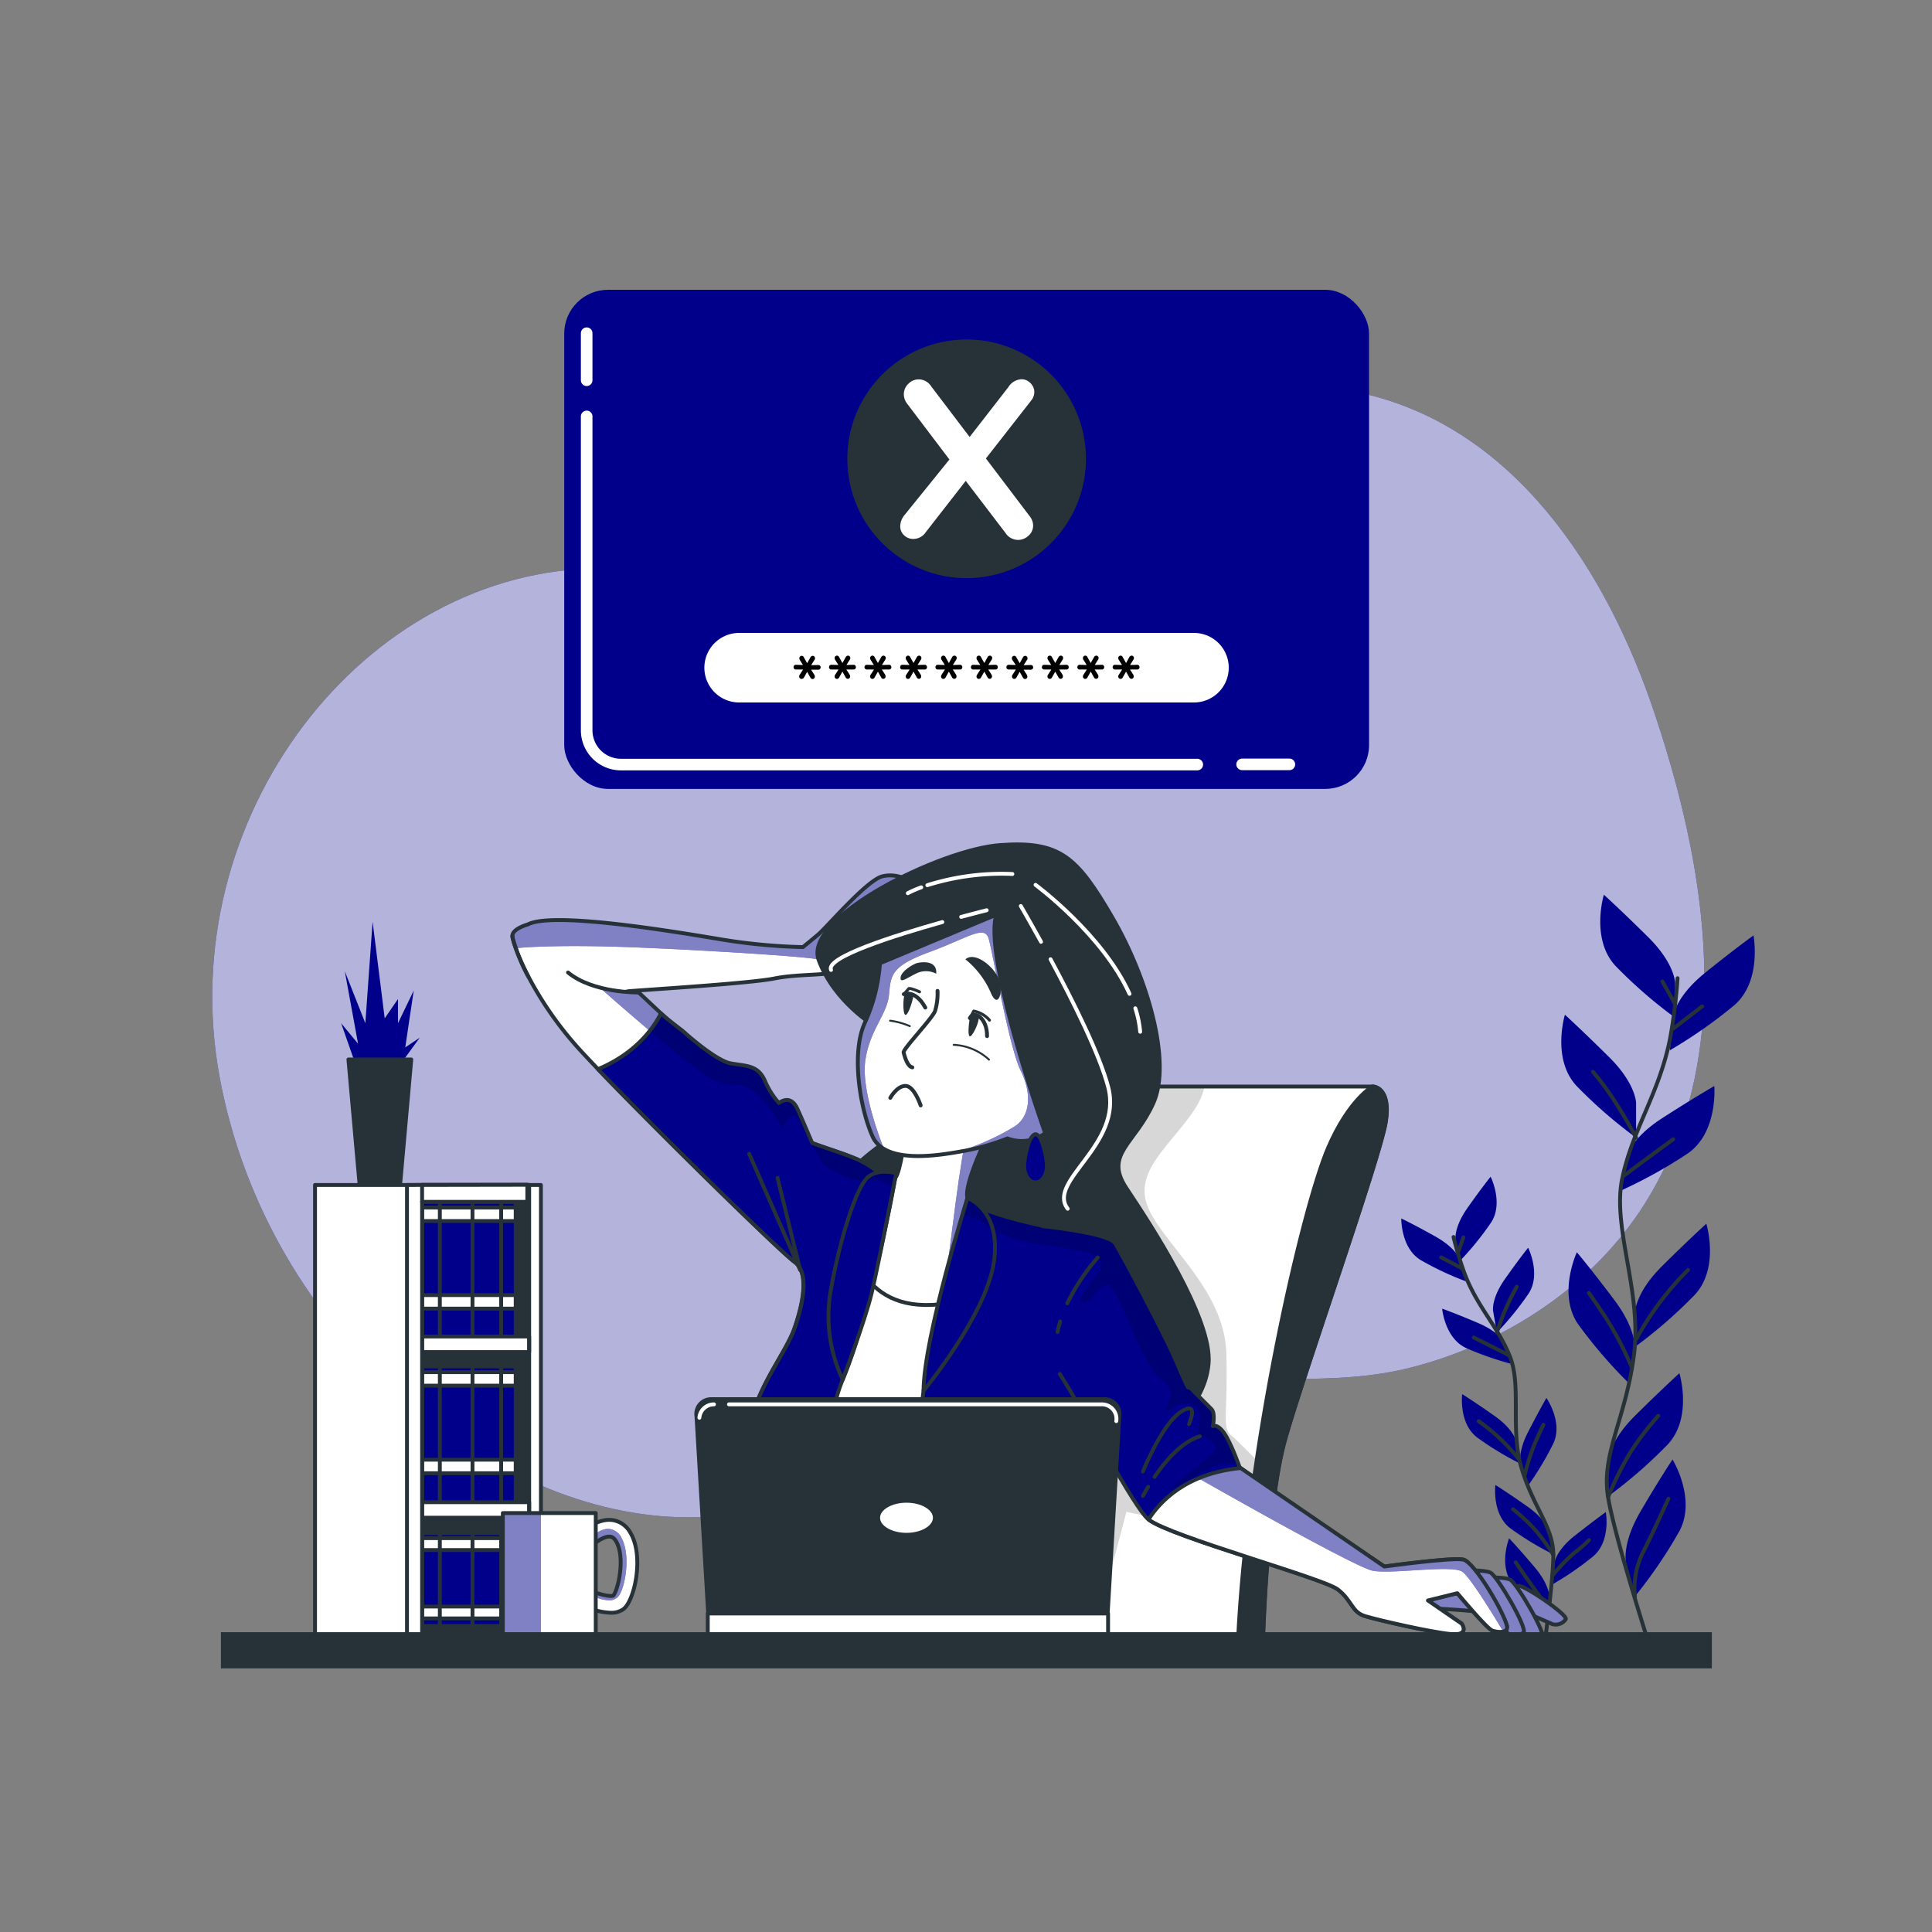 <svg xmlns="http://www.w3.org/2000/svg" xmlns:xlink="http://www.w3.org/1999/xlink" viewBox="0 0 500 500"><rect x="0" y="0" width="500" height="500" fill="#808080" stroke="none"/><defs><clipPath id="freepik--clip-path--inject-2"><path d="M136.74,252.74c-2.91-5.61-4.13-9.63-4.13-10.56,0-1.84,4-2.94,4-2.94,6.24-3.3,35.59,1.47,48.8,3.67a150.84,150.84,0,0,0,22.38,2.2s1.83-1.46,4-3.3,12.47-13.94,16.51-15,7.7,1.47,7.7,1.47,6.61,4,5.5,4.77-17.24,14.67-21.28,17.24-12.47,1.47-19.81,2.94c-6.32,1.26-31.92,2.82-37.79,3.3a21.33,21.33,0,0,1-13.21-1.1" style="fill:#fff;stroke:#263238;stroke-linecap:round;stroke-linejoin:round"></path></clipPath><clipPath id="freepik--clip-path-2--inject-2"><path d="M281.65,285.36a7.81,7.81,0,0,1,6.92-4.17h66.7s4.82,0,3.38,9.16-21.22,65.09-26,82-5.79,52.55-5.79,52.55h-80S253.2,339.67,281.65,285.36Z" style="fill:#fff;stroke:#263238;stroke-linecap:round;stroke-linejoin:round"></path></clipPath><clipPath id="freepik--clip-path-3--inject-2"><path d="M132.61,242.18a1.62,1.62,0,0,0,0,.21A1.62,1.62,0,0,1,132.61,242.18Zm4.13,10.56a48.12,48.12,0,0,1-4-9.72A47.51,47.51,0,0,0,136.74,252.74Zm-4.11-10.29c0,.06,0,.13,0,.22C132.65,242.58,132.64,242.51,132.63,242.45Zm.05.28a1.88,1.88,0,0,0,.06.29A1.88,1.88,0,0,1,132.68,242.73Zm4.06,10a91.6,91.6,0,0,0,13.84,19.52c13.21,14.31,51.37,51.74,55,54.31s2.57,9.9,0,17.24-12.11,18-11.74,29.72,4,29.72,3.67,33.39S188,423.06,188,423.06h94.66s-11.8-15-11.8-20.13,16.2-70.86,16.93-75.63-2.2-8.07-8.07-8.44-28.25-5.14-29.35-8.81,5.87-17.61,5.87-17.61l-22,1.1s-1.1,9.54-2.57,11.38-3.67-1.84-8.81-4.4-15-4.77-18.71-7.71-38.89-36-38.89-36" style="fill:#fff;stroke:#263238;stroke-linecap:round;stroke-linejoin:round"></path></clipPath><clipPath id="freepik--clip-path-4--inject-2"><path d="M250.38,310.05c-1.1-3.66,5.87-17.61,5.87-17.61l-22,1.1s-1.1,9.54-2.57,11.38-3.67-1.84-8.81-4.4c-.39-.2-.82-.39-1.26-.58l-1.33,20.91s1.93,20.25,25.07,16.4c9.37-1.56,19.37-9.92,28-19.32C264.47,316.3,251.22,312.86,250.38,310.05Z" style="fill:#fff;stroke:#263238;stroke-linecap:round;stroke-linejoin:round"></path></clipPath><clipPath id="freepik--clip-path-5--inject-2"><path d="M231.67,304.92c-1.47,1.83-3.67-1.84-8.81-4.4-3.24-1.63-8.4-3.11-12.67-4.71-1.21-2.87-2.81-6.61-3.84-8.87-1.83-4-4.77-1.47-4.77-1.47a21.4,21.4,0,0,1-3.67-5.87c-1.83-4-4.77-3.67-8.8-4.4s-12.48-8.44-12.48-8.44-3.95-3-5.58-4.49c-1.9,3.74-6.45,10.32-16.29,14.43,15.69,16.39,47.52,47.53,50.86,49.87,3.67,2.56,2.57,9.9,0,17.24s-12.11,18-11.74,29.72,4,29.72,3.67,33.39c-.33,3.27-7.65,13.52-9.24,15.72l3.73.42h19.42c-.11-9.84-.1-50,6.63-66C225.8,338.67,231.67,304.92,231.67,304.92Z" style="fill:#00008B;stroke:#263238;stroke-linecap:round;stroke-linejoin:round"></path></clipPath><clipPath id="freepik--clip-path-6--inject-2"><path d="M231.93,303.64s-4.56-1.4-7.37,1.06-7,15.08-9.47,28.77a38.26,38.26,0,0,0,3,23.55s5.77-15.13,7.52-22.5S231.93,303.64,231.93,303.64Z" style="fill:#00008B;stroke:#263238;stroke-linecap:round;stroke-linejoin:round"></path></clipPath><clipPath id="freepik--clip-path-7--inject-2"><path d="M239.89,423.06h42.78s-11.8-15-11.8-20.13,16.2-70.86,16.93-75.63-2.2-8.07-8.07-8.44-28.25-5.14-29.35-8.81c0,0-8.44,29.72-11.37,49.9C236.49,377.26,239.1,413.18,239.89,423.06Z" style="fill:#00008B;stroke:#263238;stroke-linecap:round;stroke-linejoin:round"></path></clipPath><clipPath id="freepik--clip-path-8--inject-2"><path d="M250.38,310.05s-11.32,36-11.37,49.9c0,0,16.08-19.47,18.18-33.15S250.38,310.05,250.38,310.05Z" style="fill:#00008B;stroke:#263238;stroke-linecap:round;stroke-linejoin:round"></path></clipPath><clipPath id="freepik--clip-path-9--inject-2"><path d="M371.23,416.29s8.29.34,13.72,1.12a99.2,99.2,0,0,0,10.92.87s-3-6.06-6.2-7.77-9-4.77-13.86-4.09S364,412,364.58,413.56,367.75,415.82,371.23,416.29Z" style="fill:#fff;stroke:#263238;stroke-linecap:round;stroke-linejoin:round"></path></clipPath><clipPath id="freepik--clip-path-10--inject-2"><path d="M385,413.81s6.57-3.41,8.21-3.36,12.54,7.42,12,8.6a3.14,3.14,0,0,1-3.44,1.28c-1.21-.57-8.55-3.69-8.55-3.69l-4.8,1.13Z" style="fill:#fff;stroke:#263238;stroke-linecap:round;stroke-linejoin:round"></path></clipPath><clipPath id="freepik--clip-path-11--inject-2"><path d="M380.31,408.2s8.76-.28,10.5.6,9.6,14.36,8.42,15.34-4.44.69-4.34-.4-7.24-8.31-7.24-8.31l-5.71-1.25Z" style="fill:#fff;stroke:#263238;stroke-linecap:round;stroke-linejoin:round"></path></clipPath><clipPath id="freepik--clip-path-12--inject-2"><path d="M375.12,406.39s8.87-.29,10.63.61,9.72,14.53,8.52,15.53-4.48.69-4.38-.41-7.33-8.41-7.33-8.41l-5.78-1.27Z" style="fill:#fff;stroke:#263238;stroke-linecap:round;stroke-linejoin:round"></path></clipPath><clipPath id="freepik--clip-path-13--inject-2"><path d="M274.27,355.57c6.42,9.89,19.31,34.95,23.07,37.77,5.87,4.4,45.11,15.08,48.89,18s3.52,5.85,7.1,6.92,17,4.14,22.12,4.62,2.83-2.69,2.83-2.69l-8.73-6,7.61-1.88s7.63,9.18,9.06,9.68,3.95,0,3.79-1.13c-.28-1.81-8.42-16.62-11.31-17.25s-20.43,1.8-20.43,1.8-36.79-24.81-37.45-25.69c0,0-2.2-6.24-4-8.81s-2.94-1.83-2.94-1.83.74-3.31-.36-4.41l-5.87-5.87-.21.28c-1-2-2-4.28-3.1-6.88-3.07-7.23-13.94-27.52-15.77-30.45-1.37-2.19-12.85-3.76-18.67-4.42" style="fill:#00008B;stroke:#263238;stroke-linecap:round;stroke-linejoin:round"></path></clipPath><clipPath id="freepik--clip-path-14--inject-2"><path d="M346.23,411.35c3.79,2.93,3.52,5.85,7.1,6.92s17,4.14,22.12,4.62,2.83-2.69,2.83-2.69l-8.73-6,7.61-1.88s7.63,9.18,9.06,9.68,4.15.68,3.79-1.13c-.7-3.5-8.42-16.62-11.31-17.25s-20.43,1.8-20.43,1.8-33.51-23-37.18-25.49c-14.23,1.37-21,8.82-23.85,13.29l.1.08C303.21,397.74,342.45,408.42,346.23,411.35Z" style="fill:#fff;stroke:#263238;stroke-linecap:round;stroke-linejoin:round"></path></clipPath><clipPath id="freepik--clip-path-15--inject-2"><path d="M257.85,236.73,227.73,249.3a44.41,44.41,0,0,1-3.87,15.31c-3.56,7.53-1.48,21.78,1.94,29.47s18.49,4.68,24,3.72a59.4,59.4,0,0,0,10.93-3.19,10.16,10.16,0,0,0,9.76-1.36S254.37,248,257.85,236.73Z" style="fill:#fff;stroke:#263238;stroke-linecap:round;stroke-linejoin:round"></path></clipPath><clipPath id="freepik--clip-path-16--inject-2"><path d="M158,417.38a17.69,17.69,0,0,1-6.3-1.5,2.18,2.18,0,1,1,1.72-4c2,.85,4.59,1.38,5.28,1.08,1.27-1.42,3.22-10,.7-14.14-.57-.92-1.1-1.09-1.45-1.13-1.43-.2-3.55,1.27-4.3,2a2.18,2.18,0,1,1-3-3.18c.39-.38,4-3.63,7.85-3.11a6.28,6.28,0,0,1,4.58,3.16c3.71,6.05,1.17,17.56-1.68,19.84A5.38,5.38,0,0,1,158,417.38Z" style="fill:#fff;stroke:#263238;stroke-linecap:round;stroke-linejoin:round"></path></clipPath><clipPath id="freepik--clip-path-17--inject-2"><rect x="130.13" y="391.58" width="24.05" height="31.92" style="fill:#fff;stroke:#263238;stroke-linecap:round;stroke-linejoin:round"></rect></clipPath></defs><g id="freepik--background-simple--inject-2"><path d="M440.71,263.76c2-26.57-4.18-54.31-12.46-79C416,148,392.08,110.33,351.88,101.63c-23.18-5-46.77.36-66.65,12.92-19.11,12.08-34,27.69-57.51,30.71-23.77,3.06-48.16,1.83-72.05,1.83-61.43,0-111.28,64.53-98.82,131.75s71.22,113.83,121.07,113.83c44.8,0,81.66-26.87,124.21-34.09,21.1-3.58,42.29.66,63.17-4.7,24.27-6.24,47.09-21.11,60.54-42.64C435,296.56,439.46,280.39,440.71,263.76Z" style="fill:#00008B"></path><path d="M440.71,263.76c2-26.57-4.18-54.31-12.46-79C416,148,392.08,110.33,351.88,101.63c-23.18-5-46.77.36-66.65,12.92-19.11,12.08-34,27.69-57.51,30.71-23.77,3.06-48.16,1.83-72.05,1.83-61.43,0-111.28,64.53-98.82,131.75s71.22,113.83,121.07,113.83c44.8,0,81.66-26.87,124.21-34.09,21.1-3.58,42.29.66,63.17-4.7,24.27-6.24,47.09-21.11,60.54-42.64C435,296.56,439.46,280.39,440.71,263.76Z" style="fill:#fff;opacity:0.7"></path></g><g id="freepik--Plants--inject-2"><path d="M433.52,254.43s0-5-7-11.93-11.44-10.95-11.44-10.95-3.48,11.44,3,18.41a122.46,122.46,0,0,0,15.42,13.42Z" style="fill:#00008B"></path><path d="M423.42,285.49s0-5-7-11.93S405,262.61,405,262.61s-3.49,11.44,3,18.41a122.46,122.46,0,0,0,15.42,13.42Z" style="fill:#00008B"></path><path d="M433.08,262.9s.53-4.94,8.19-11.13,12.53-9.67,12.53-9.67,2.25,11.74-4.91,18a122.53,122.53,0,0,1-16.75,11.72Z" style="fill:#00008B"></path><path d="M420.88,299.58s1-4.86,9.31-10.21,13.47-8.3,13.47-8.3,1,11.92-6.77,17.37a122.67,122.67,0,0,1-17.89,9.9Z" style="fill:#00008B"></path><path d="M423.17,339.58s0-5,7-11.94,11.43-10.94,11.43-10.94,3.49,11.44-3,18.4a122,122,0,0,1-15.42,13.43Z" style="fill:#00008B"></path><path d="M423.06,349.34s.7-4.92-5.2-12.8-9.77-12.46-9.77-12.46-5.07,10.83.34,18.64a122.34,122.34,0,0,0,13.35,15.48Z" style="fill:#00008B"></path><path d="M416.19,378.27s0-5,7-11.93,11.44-10.95,11.44-10.95,3.48,11.44-3,18.41a123,123,0,0,1-15.42,13.43Z" style="fill:#00008B"></path><path d="M420.84,404.5s-1.26-4.81,3.71-13.31,8.3-13.48,8.3-13.48,6.26,10.18,1.77,18.56a122.38,122.38,0,0,1-11.51,16.89Z" style="fill:#00008B"></path><path d="M434.15,253.16a141.66,141.66,0,0,1-1.9,15.44c-2.76,14.22-9.64,23.4-12.39,36.24s5.15,29.39,3,45.89-8.53,25.67-6.7,36.68,11.47,40.83,11.47,40.83" style="fill:none;stroke:#263238;stroke-linecap:round;stroke-linejoin:round"></path><line x1="433.02" y1="266.21" x2="440.52" y2="260.45" style="fill:none;stroke:#263238;stroke-linecap:round;stroke-linejoin:round"></line><line x1="433.37" y1="259.58" x2="430.22" y2="253.99" style="fill:none;stroke:#263238;stroke-linecap:round;stroke-linejoin:round"></line><path d="M420.28,304.25s6.28-4.71,12.74-9.42" style="fill:none;stroke:#263238;stroke-linecap:round;stroke-linejoin:round"></path><path d="M423.42,294.44s-5.24-10.26-11.17-17.06" style="fill:none;stroke:#263238;stroke-linecap:round;stroke-linejoin:round"></path><path d="M423.42,346.66a77.53,77.53,0,0,1,13.44-18" style="fill:none;stroke:#263238;stroke-linecap:round;stroke-linejoin:round"></path><path d="M422.2,353.64a87.44,87.44,0,0,0-6.81-12.92c-3.66-5.41-4.19-6.11-4.19-6.11" style="fill:none;stroke:#263238;stroke-linecap:round;stroke-linejoin:round"></path><path d="M416.19,387.41A83.77,83.77,0,0,1,421.85,376a73.25,73.25,0,0,1,7.33-9.6" style="fill:none;stroke:#263238;stroke-linecap:round;stroke-linejoin:round"></path><path d="M423.11,413.16a21.25,21.25,0,0,1,1.88-11c2.62-5.06,5.58-11.69,6.8-14.31" style="fill:none;stroke:#263238;stroke-linecap:round;stroke-linejoin:round"></path><path d="M376.7,320.88s-.54-3.12,3.07-8.25,6-8.1,6-8.1,3.42,6.8.12,11.86a78.12,78.12,0,0,1-8.21,10.1Z" style="fill:#00008B"></path><path d="M386.41,339.26s-.54-3.12,3.07-8.25,6-8.1,6-8.1,3.42,6.8.12,11.87a78.46,78.46,0,0,1-8.21,10.09Z" style="fill:#00008B"></path><path d="M377.89,326.14s-.86-3-6.34-6.09-8.9-4.71-8.9-4.71-.14,7.61,5,10.75a78.33,78.33,0,0,0,11.77,5.53Z" style="fill:#00008B"></path><path d="M389.53,347.82s-1.18-2.94-6.94-5.4-9.36-3.74-9.36-3.74.66,7.58,6.14,10.16a78.08,78.08,0,0,0,12.29,4.26Z" style="fill:#00008B"></path><path d="M392.43,373.15s-.53-3.12-5.66-6.73-8.36-5.62-8.36-5.62-.94,7.55,3.87,11.21a77.35,77.35,0,0,0,11.13,6.75Z" style="fill:#00008B"></path><path d="M393.57,379.26s-1-3,1.87-8.6,4.77-8.87,4.77-8.87,4.35,6.24,1.81,11.73a77.48,77.48,0,0,1-6.69,11.15Z" style="fill:#00008B"></path><path d="M402.31,404.41s.36-3.14,5.27-7,8-6.09,8-6.09,1.37,7.49-3.22,11.42a78,78,0,0,1-10.72,7.37Z" style="fill:#00008B"></path><path d="M401,396.65s-.54-3.12-5.66-6.73S387,384.3,387,384.3s-.94,7.55,3.87,11.22A78.4,78.4,0,0,0,402,402.27Z" style="fill:#00008B"></path><path d="M401,413.61s.26-3.16-3.78-7.95-6.66-7.55-6.66-7.55-2.83,7.06.9,11.83a77.58,77.58,0,0,0,9,9.34Z" style="fill:#00008B"></path><path d="M376.17,320.14a90.29,90.29,0,0,0,2.87,9.48c3.27,8.62,8.58,13.63,11.7,21.38s0,19,3.08,29.11S402,395.28,402,402.38s-2.76,26.85-2.76,26.85" style="fill:none;stroke:#263238;stroke-linecap:round;stroke-linejoin:round"></path><line x1="378.3" y1="328.2" x2="372.97" y2="325.41" style="fill:none;stroke:#263238;stroke-linecap:round;stroke-linejoin:round"></line><line x1="377.36" y1="324.08" x2="378.72" y2="320.24" style="fill:none;stroke:#263238;stroke-linecap:round;stroke-linejoin:round"></line><path d="M390.41,350.68s-4.45-2.27-9-4.53" style="fill:none;stroke:#263238;stroke-linecap:round;stroke-linejoin:round"></path><path d="M387.38,344.87A64.08,64.08,0,0,1,392.53,333" style="fill:none;stroke:#263238;stroke-linecap:round;stroke-linejoin:round"></path><path d="M393.05,377.61a49.47,49.47,0,0,0-10.38-9.81" style="fill:none;stroke:#263238;stroke-linecap:round;stroke-linejoin:round"></path><path d="M394.57,381.85a56.26,56.26,0,0,1,2.87-8.83c1.71-3.79,2-4.29,2-4.29" style="fill:none;stroke:#263238;stroke-linecap:round;stroke-linejoin:round"></path><path d="M401.76,407.77a46.81,46.81,0,0,1,5.74-5.95,30.16,30.16,0,0,0,3.72-3.24" style="fill:none;stroke:#263238;stroke-linecap:round;stroke-linejoin:round"></path><path d="M402,402.38a53.67,53.67,0,0,0-4.79-6.56,46.69,46.69,0,0,0-5.64-5.22" style="fill:none;stroke:#263238;stroke-linecap:round;stroke-linejoin:round"></path><path d="M400.46,419.28a13.53,13.53,0,0,0-2.37-6.7c-2.19-2.89-4.77-6.73-5.82-8.24" style="fill:none;stroke:#263238;stroke-linecap:round;stroke-linejoin:round"></path></g><g id="freepik--Bookshelf--inject-2"><polygon points="92.67 277.32 88.29 264.81 92.67 270.12 89.23 251.35 94.55 264.81 96.43 238.52 99.56 263.55 103 258.55 103 264.81 107.07 256.36 104.88 271.06 108.63 268.56 102.69 276.69 92.67 277.32" style="fill:#00008B"></polygon><polygon points="106.44 274.19 90.17 274.19 93.1 307.04 103.51 307.04 106.44 274.19" style="fill:#263238;stroke:#263238;stroke-linecap:round;stroke-linejoin:round"></polygon><rect x="81.53" y="306.67" width="55.43" height="117.4" style="fill:#fff;stroke:#263238;stroke-linecap:round;stroke-linejoin:round"></rect><rect x="109.24" y="306.67" width="30.75" height="117.4" style="fill:#fff;stroke:#263238;stroke-linecap:round;stroke-linejoin:round"></rect><rect x="109.24" y="306.67" width="27.29" height="117.4" style="fill:#263238;stroke:#263238;stroke-linecap:round;stroke-linejoin:round"></rect><rect x="109.24" y="396.77" width="24.22" height="24.04" style="fill:#00008B;stroke:#263238;stroke-linecap:round;stroke-linejoin:round"></rect><rect x="109.24" y="398.07" width="24.22" height="3.08" style="fill:#fff;stroke:#263238;stroke-linecap:round;stroke-linejoin:round"></rect><rect x="109.24" y="415.77" width="24.22" height="3.08" style="fill:#fff;stroke:#263238;stroke-linecap:round;stroke-linejoin:round"></rect><line x1="113.83" y1="397.27" x2="113.83" y2="427.67" style="fill:none;stroke:#263238;stroke-linecap:round;stroke-linejoin:round"></line><line x1="122.28" y1="397.27" x2="122.28" y2="427.67" style="fill:none;stroke:#263238;stroke-linecap:round;stroke-linejoin:round"></line><line x1="129.7" y1="397.27" x2="129.7" y2="427.67" style="fill:none;stroke:#263238;stroke-linecap:round;stroke-linejoin:round"></line><rect x="109.24" y="311.03" width="24.22" height="35.35" style="fill:#00008B;stroke:#263238;stroke-linecap:round;stroke-linejoin:round"></rect><rect x="109.24" y="312.51" width="24.22" height="3.5" style="fill:#fff;stroke:#263238;stroke-linecap:round;stroke-linejoin:round"></rect><rect x="109.24" y="335.17" width="24.22" height="3.5" style="fill:#fff;stroke:#263238;stroke-linecap:round;stroke-linejoin:round"></rect><line x1="113.83" y1="311.59" x2="113.83" y2="346.14" style="fill:none;stroke:#263238;stroke-linecap:round;stroke-linejoin:round"></line><line x1="122.28" y1="311.59" x2="122.28" y2="346.14" style="fill:none;stroke:#263238;stroke-linecap:round;stroke-linejoin:round"></line><line x1="129.7" y1="311.59" x2="129.7" y2="346.14" style="fill:none;stroke:#263238;stroke-linecap:round;stroke-linejoin:round"></line><rect x="109.24" y="353.63" width="24.22" height="35.35" style="fill:#00008B;stroke:#263238;stroke-linecap:round;stroke-linejoin:round"></rect><rect x="109.24" y="355.11" width="24.22" height="3.5" style="fill:#fff;stroke:#263238;stroke-linecap:round;stroke-linejoin:round"></rect><rect x="109.24" y="377.77" width="24.22" height="3.5" style="fill:#fff;stroke:#263238;stroke-linecap:round;stroke-linejoin:round"></rect><line x1="113.83" y1="354.2" x2="113.83" y2="388.74" style="fill:none;stroke:#263238;stroke-linecap:round;stroke-linejoin:round"></line><line x1="122.28" y1="354.2" x2="122.28" y2="388.74" style="fill:none;stroke:#263238;stroke-linecap:round;stroke-linejoin:round"></line><line x1="129.7" y1="354.2" x2="129.7" y2="388.74" style="fill:none;stroke:#263238;stroke-linecap:round;stroke-linejoin:round"></line><rect x="109.24" y="345.89" width="27.71" height="4.02" style="fill:#fff;stroke:#263238;stroke-linecap:round;stroke-linejoin:round"></rect><rect x="109.24" y="388.76" width="27.71" height="4.02" style="fill:#fff;stroke:#263238;stroke-linecap:round;stroke-linejoin:round"></rect><line x1="136.95" y1="306.67" x2="136.95" y2="424.06" style="fill:none;stroke:#263238;stroke-linecap:round;stroke-linejoin:round"></line><polygon points="105.33 306.67 105.33 424.06 109.24 424.06 109.24 311.03 136.47 311.03 136.47 306.62 105.33 306.67" style="fill:#fff;stroke:#263238;stroke-linecap:round;stroke-linejoin:round"></polygon><line x1="109.24" y1="311.03" x2="109.24" y2="306.67" style="fill:none;stroke:#263238;stroke-linecap:round;stroke-linejoin:round"></line></g><g id="freepik--Character--inject-2"><path d="M136.74,252.74c-2.91-5.61-4.13-9.63-4.13-10.56,0-1.84,4-2.94,4-2.94,6.24-3.3,35.59,1.47,48.8,3.67a150.84,150.84,0,0,0,22.38,2.2s1.83-1.46,4-3.3,12.47-13.94,16.51-15,7.7,1.47,7.7,1.47,6.61,4,5.5,4.77-17.24,14.67-21.28,17.24-12.47,1.47-19.81,2.94c-6.32,1.26-31.92,2.82-37.79,3.3a21.33,21.33,0,0,1-13.21-1.1" style="fill:#fff"></path><g style="clip-path:url(#freepik--clip-path--inject-2)"><path d="M236.07,228.24s-3.67-2.57-7.7-1.47-14.31,13.21-16.51,15-4,3.3-4,3.3a150.84,150.84,0,0,1-22.38-2.2c-13.21-2.2-42.56-7-48.8-3.67,0,0-4,1.1-4,2.94a12.62,12.62,0,0,0,.79,3l.55.2s7.33-.77,23.15-.39,52.41,2.55,54.76,3.4c1,.38,8.09-1.22,15.95-4,6-4.89,13.05-11,13.76-11.43C242.68,232.27,236.07,228.24,236.07,228.24Z" style="fill:#00008B"></path><path d="M236.07,228.24s-3.67-2.57-7.7-1.47-14.31,13.21-16.51,15-4,3.3-4,3.3a150.84,150.84,0,0,1-22.38-2.2c-13.21-2.2-42.56-7-48.8-3.67,0,0-4,1.1-4,2.94a12.62,12.62,0,0,0,.79,3l.55.2s7.33-.77,23.15-.39,52.41,2.55,54.76,3.4c1,.38,8.09-1.22,15.95-4,6-4.89,13.05-11,13.76-11.43C242.68,232.27,236.07,228.24,236.07,228.24Z" style="fill:#fff;opacity:0.5"></path></g><path d="M136.74,252.74c-2.91-5.61-4.13-9.63-4.13-10.56,0-1.84,4-2.94,4-2.94,6.24-3.3,35.59,1.47,48.8,3.67a150.84,150.84,0,0,0,22.38,2.2s1.83-1.46,4-3.3,12.47-13.94,16.51-15,7.7,1.47,7.7,1.47,6.61,4,5.5,4.77-17.24,14.67-21.28,17.24-12.47,1.47-19.81,2.94c-6.32,1.26-31.92,2.82-37.79,3.3a21.33,21.33,0,0,1-13.21-1.1" style="fill:none;stroke:#263238;stroke-linecap:round;stroke-linejoin:round"></path><path d="M281.65,285.36a7.81,7.81,0,0,1,6.92-4.17h66.7s4.82,0,3.38,9.16-21.22,65.09-26,82-5.79,52.55-5.79,52.55h-80S253.2,339.67,281.65,285.36Z" style="fill:#fff"></path><g style="clip-path:url(#freepik--clip-path-2--inject-2)"><path d="M311.69,281.19H288.57a7.81,7.81,0,0,0-6.92,4.17c-28.45,54.31-34.86,139.51-34.86,139.51h35.88l8.85-33.61,36.9,7.61c.26-2.82.56-5.69.91-8.52l-.81-9s-7.56-7.95-9.94-9.94-.8-5.58-1.2-21.09-14.32-26.66-19.5-36.21,2.79-15.52,9.95-25.07C310.38,285.59,311.42,283.05,311.69,281.19Z" style="opacity:0.16"></path></g><path d="M281.65,285.36a7.81,7.81,0,0,1,6.92-4.17h66.7s4.82,0,3.38,9.16-21.22,65.09-26,82-5.79,52.55-5.79,52.55h-80S253.2,339.67,281.65,285.36Z" style="fill:none;stroke:#263238;stroke-linecap:round;stroke-linejoin:round"></path><path d="M343.7,297.1c-6.74,15.73-21,78-23.32,127.77h6.44s1-35.68,5.79-52.55,24.59-72.81,26-82-3.38-9.16-3.38-9.16S349.11,284.49,343.7,297.1Z" style="fill:#263238;stroke:#263238;stroke-linecap:round;stroke-linejoin:round"></path><path d="M226.53,265.66s-10.64-6.24-14.67-17.24,31.55-28.62,47-29.72,19.81,2.93,29,18.71,15.41,37.42,10.64,48.06-12.84,13.21-7,22,22.38,33.75,21.28,45.49-12.47,22-29,23.12-38.53-8.81-56.87-25-13.58-40-7-47.7,16.51-10.64,17.24-18.34S226.53,265.66,226.53,265.66Z" style="fill:#263238;stroke:#263238;stroke-linecap:round;stroke-linejoin:round"></path><path d="M271.88,248.25c5.65,10.52,12.72,24.61,14.93,33.12,3.86,14.9-16,24.28-10.49,31.45" style="fill:none;stroke:#fff;stroke-linecap:round;stroke-linejoin:round"></path><path d="M264.18,234.47s2.2,3.75,5.24,9.27" style="fill:none;stroke:#fff;stroke-linecap:round;stroke-linejoin:round"></path><path d="M293.82,260.94a27.08,27.08,0,0,1,1.26,6.08" style="fill:none;stroke:#fff;stroke-linecap:round;stroke-linejoin:round"></path><path d="M268,229s17.38,12.84,24.32,28.21" style="fill:none;stroke:#fff;stroke-linecap:round;stroke-linejoin:round"></path><path d="M243.88,238.63c-12.41,3.48-30.26,9.13-28.81,12.39" style="fill:none;stroke:#fff;stroke-linecap:round;stroke-linejoin:round"></path><path d="M255.35,235.57s-2.65.66-6.6,1.72" style="fill:none;stroke:#fff;stroke-linecap:round;stroke-linejoin:round"></path><path d="M240,229.09a64,64,0,0,1,22-2.9" style="fill:none;stroke:#fff;stroke-linecap:round;stroke-linejoin:round"></path><path d="M234.94,231.16a27.72,27.72,0,0,1,3.48-1.52" style="fill:none;stroke:#fff;stroke-linecap:round;stroke-linejoin:round"></path><path d="M132.61,242.18a1.62,1.62,0,0,0,0,.21A1.62,1.62,0,0,1,132.61,242.18Zm4.13,10.56a48.12,48.12,0,0,1-4-9.72A47.51,47.51,0,0,0,136.74,252.74Zm-4.11-10.29c0,.06,0,.13,0,.22C132.65,242.58,132.64,242.51,132.63,242.45Zm.05.28a1.88,1.88,0,0,0,.06.29A1.88,1.88,0,0,1,132.68,242.73Zm4.06,10a91.6,91.6,0,0,0,13.84,19.52c13.21,14.31,51.37,51.74,55,54.31s2.57,9.9,0,17.24-12.11,18-11.74,29.72,4,29.72,3.67,33.39S188,423.06,188,423.06h94.66s-11.8-15-11.8-20.13,16.2-70.86,16.93-75.63-2.2-8.07-8.07-8.44-28.25-5.14-29.35-8.81,5.87-17.61,5.87-17.61l-22,1.1s-1.1,9.54-2.57,11.38-3.67-1.84-8.81-4.4-15-4.77-18.71-7.71-38.89-36-38.89-36" style="fill:#fff"></path><g style="clip-path:url(#freepik--clip-path-3--inject-2)"><path d="M209.77,295.64c1.83,3.2,3.66,6.09,3.66,6.09s6.17,3.47,7.71,3.47,10.8,5,10.8,5,7.72-1.93,5-8.49a20.72,20.72,0,0,0-3.22-4.62c-.46,2.91-1.2,6.72-2.07,7.81-1.47,1.83-3.67-1.84-8.81-4.4C219.51,298.84,214.12,297.32,209.77,295.64Z" style="fill:#00008B"></path><path d="M190.93,280.79c-11.33-10.49-25.67-23.94-25.67-23.94l-8.34-1.2-1,.56s23.54,20.83,28.55,23.15A15.65,15.65,0,0,0,190.93,280.79Z" style="fill:#00008B"></path><path d="M202.8,291.65l-.9-.8c.46.76.72,1.24.72,1.24Z" style="fill:#00008B"></path><g style="opacity:0.5"><path d="M209.77,295.64c1.83,3.2,3.66,6.09,3.66,6.09s6.17,3.47,7.71,3.47,10.8,5,10.8,5,7.72-1.93,5-8.49a20.72,20.72,0,0,0-3.22-4.62c-.46,2.91-1.2,6.72-2.07,7.81-1.47,1.83-3.67-1.84-8.81-4.4C219.51,298.84,214.12,297.32,209.77,295.64Z" style="fill:#fff"></path><path d="M190.93,280.79c-11.33-10.49-25.67-23.94-25.67-23.94l-8.34-1.2-1,.56s23.54,20.83,28.55,23.15A15.65,15.65,0,0,0,190.93,280.79Z" style="fill:#fff"></path><path d="M202.8,291.65l-.9-.8c.46.76.72,1.24.72,1.24Z" style="fill:#fff"></path></g></g><path d="M132.61,242.18a1.62,1.62,0,0,0,0,.21A1.62,1.62,0,0,1,132.61,242.18Zm4.13,10.56a48.12,48.12,0,0,1-4-9.72A47.51,47.51,0,0,0,136.74,252.74Zm-4.11-10.29c0,.06,0,.13,0,.22C132.65,242.58,132.64,242.51,132.63,242.45Zm.05.28a1.88,1.88,0,0,0,.06.29A1.88,1.88,0,0,1,132.68,242.73Zm4.06,10a91.6,91.6,0,0,0,13.84,19.52c13.21,14.31,51.37,51.74,55,54.31s2.57,9.9,0,17.24-12.11,18-11.74,29.72,4,29.72,3.67,33.39S188,423.06,188,423.06h94.66s-11.8-15-11.8-20.13,16.2-70.86,16.93-75.63-2.2-8.07-8.07-8.44-28.25-5.14-29.35-8.81,5.87-17.61,5.87-17.61l-22,1.1s-1.1,9.54-2.57,11.38-3.67-1.84-8.81-4.4-15-4.77-18.71-7.71-38.89-36-38.89-36" style="fill:none;stroke:#263238;stroke-linecap:round;stroke-linejoin:round"></path><path d="M165.26,256.85s-11.72.22-18.26-5.17" style="fill:none;stroke:#263238;stroke-linecap:round;stroke-linejoin:round"></path><path d="M250.38,310.05c-1.1-3.66,5.87-17.61,5.87-17.61l-22,1.1s-1.1,9.54-2.57,11.38-3.67-1.84-8.81-4.4c-.39-.2-.82-.39-1.26-.58l-1.33,20.91s1.93,20.25,25.07,16.4c9.37-1.56,19.37-9.92,28-19.32C264.47,316.3,251.22,312.86,250.38,310.05Z" style="fill:#fff"></path><g style="clip-path:url(#freepik--clip-path-4--inject-2)"><path d="M249.76,295.21s-1.33,7.46-2.4,15.71-1.86,14.39-1.86,14.39l4.88-15.26,5.5-16.17S250.56,293.88,249.76,295.21Z" style="fill:#00008B"></path><path d="M249.76,295.21s-1.33,7.46-2.4,15.71-1.86,14.39-1.86,14.39l4.88-15.26,5.5-16.17S250.56,293.88,249.76,295.21Z" style="fill:#fff;opacity:0.5"></path></g><path d="M250.38,310.05c-1.1-3.66,5.87-17.61,5.87-17.61l-22,1.1s-1.1,9.54-2.57,11.38-3.67-1.84-8.81-4.4c-.39-.2-.82-.39-1.26-.58l-1.33,20.91s1.93,20.25,25.07,16.4c9.37-1.56,19.37-9.92,28-19.32C264.47,316.3,251.22,312.86,250.38,310.05Z" style="fill:none;stroke:#263238;stroke-linecap:round;stroke-linejoin:round"></path><path d="M231.67,304.92c-1.47,1.83-3.67-1.84-8.81-4.4-3.24-1.63-8.4-3.11-12.67-4.71-1.21-2.87-2.81-6.61-3.84-8.87-1.83-4-4.77-1.47-4.77-1.47a21.4,21.4,0,0,1-3.67-5.87c-1.83-4-4.77-3.67-8.8-4.4s-12.48-8.44-12.48-8.44-3.95-3-5.58-4.49c-1.9,3.74-6.45,10.32-16.29,14.43,15.69,16.39,47.52,47.53,50.86,49.87,3.67,2.56,2.57,9.9,0,17.24s-12.11,18-11.74,29.72,4,29.72,3.67,33.39c-.33,3.27-7.65,13.52-9.24,15.72l3.73.42h19.42c-.11-9.84-.1-50,6.63-66C225.8,338.67,231.67,304.92,231.67,304.92Z" style="fill:#00008B"></path><g style="clip-path:url(#freepik--clip-path-5--inject-2)"><path d="M222.86,300.52c-3.24-1.63-8.4-3.11-12.67-4.71-1.21-2.87-2.81-6.61-3.84-8.87-1.83-4-4.77-1.47-4.77-1.47a21.4,21.4,0,0,1-3.67-5.87c-1.83-4-4.77-3.67-8.8-4.4s-12.48-8.44-12.48-8.44-3.95-3-5.58-4.49a27.13,27.13,0,0,1-2.89,4.49c6.56,5.55,13.8,11.43,16.33,12.6,5,2.31,6.17.38,10,2.7s8.1,10,8.1,10,2.32-6.18,4.25-1.93,6.56,11.57,6.56,11.57,6.17,3.47,7.71,3.47c1.21,0,7.14,3.08,9.66,4.41.56-2.93.87-4.69.87-4.69C230.2,306.75,228,303.08,222.86,300.52Z" style="opacity:0.16"></path></g><path d="M231.67,304.92c-1.47,1.83-3.67-1.84-8.81-4.4-3.24-1.63-8.4-3.11-12.67-4.71-1.21-2.87-2.81-6.61-3.84-8.87-1.83-4-4.77-1.47-4.77-1.47a21.4,21.4,0,0,1-3.67-5.87c-1.83-4-4.77-3.67-8.8-4.4s-12.48-8.44-12.48-8.44-3.95-3-5.58-4.49c-1.9,3.74-6.45,10.32-16.29,14.43,15.69,16.39,47.52,47.53,50.86,49.87,3.67,2.56,2.57,9.9,0,17.24s-12.11,18-11.74,29.72,4,29.72,3.67,33.39c-.33,3.27-7.65,13.52-9.24,15.72l3.73.42h19.42c-.11-9.84-.1-50,6.63-66C225.8,338.67,231.67,304.92,231.67,304.92Z" style="fill:none;stroke:#263238;stroke-linecap:round;stroke-linejoin:round"></path><path d="M231.93,303.64s-4.56-1.4-7.37,1.06-7,15.08-9.47,28.77a38.26,38.26,0,0,0,3,23.55s5.77-15.13,7.52-22.5S231.93,303.64,231.93,303.64Z" style="fill:#00008B"></path><g style="clip-path:url(#freepik--clip-path-6--inject-2)"><path d="M223.18,305.87s3.3-.8,4.66-.34a13.3,13.3,0,0,1,3.18,1.93l.91-3.82a7.38,7.38,0,0,0-4.43-.73C225.23,303.37,223.18,305.87,223.18,305.87Z" style="opacity:0.16"></path></g><path d="M231.93,303.64s-4.56-1.4-7.37,1.06-7,15.08-9.47,28.77a38.26,38.26,0,0,0,3,23.55s5.77-15.13,7.52-22.5S231.93,303.64,231.93,303.64Z" style="fill:none;stroke:#263238;stroke-linecap:round;stroke-linejoin:round"></path><polyline points="201.22 304.84 207.09 328.69 193.88 298.6" style="fill:none;stroke:#263238;stroke-linecap:round;stroke-linejoin:round"></polyline><path d="M239.89,423.06h42.78s-11.8-15-11.8-20.13,16.2-70.86,16.93-75.63-2.2-8.07-8.07-8.44-28.25-5.14-29.35-8.81c0,0-8.44,29.72-11.37,49.9C236.49,377.26,239.1,413.18,239.89,423.06Z" style="fill:#00008B"></path><g style="clip-path:url(#freepik--clip-path-7--inject-2)"><path d="M279.73,318.86c-4.81-.3-20.7-3.56-26.89-6.74l2.25,5.2a45.11,45.11,0,0,0,13,4.52c7.45,1.33,14.38,1.07,18.91,7.73l.22.33c.28-1.28.47-2.18.53-2.6C288.54,322.53,285.6,319.23,279.73,318.86Z" style="opacity:0.16"></path></g><path d="M239.89,423.06h42.78s-11.8-15-11.8-20.13,16.2-70.86,16.93-75.63-2.2-8.07-8.07-8.44-28.25-5.14-29.35-8.81c0,0-8.44,29.72-11.37,49.9C236.49,377.26,239.1,413.18,239.89,423.06Z" style="fill:none;stroke:#263238;stroke-linecap:round;stroke-linejoin:round"></path><path d="M250.38,310.05s-11.32,36-11.37,49.9c0,0,16.08-19.47,18.18-33.15S250.38,310.05,250.38,310.05Z" style="fill:#00008B"></path><g style="clip-path:url(#freepik--clip-path-8--inject-2)"><path d="M248.43,314.65a10.48,10.48,0,0,1,8.79,4.26s-2.22-6.53-6.84-8.86Z" style="opacity:0.16"></path></g><path d="M250.38,310.05s-11.32,36-11.37,49.9c0,0,16.08-19.47,18.18-33.15S250.38,310.05,250.38,310.05Z" style="fill:none;stroke:#263238;stroke-linecap:round;stroke-linejoin:round"></path><path d="M371.23,416.29s8.29.34,13.72,1.12a99.2,99.2,0,0,0,10.92.87s-3-6.06-6.2-7.77-9-4.77-13.86-4.09S364,412,364.58,413.56,367.75,415.82,371.23,416.29Z" style="fill:#fff"></path><g style="clip-path:url(#freepik--clip-path-9--inject-2)"><path d="M371.23,416.29s8.29.34,13.72,1.12a99.2,99.2,0,0,0,10.92.87s-3-6.06-6.2-7.77-9-4.77-13.86-4.09S364,412,364.58,413.56,367.75,415.82,371.23,416.29Z" style="fill:#00008B"></path><path d="M371.23,416.29s8.29.34,13.72,1.12a99.2,99.2,0,0,0,10.92.87s-3-6.06-6.2-7.77-9-4.77-13.86-4.09S364,412,364.58,413.56,367.75,415.82,371.23,416.29Z" style="fill:#fff;opacity:0.5"></path></g><path d="M371.23,416.29s8.29.34,13.72,1.12a99.2,99.2,0,0,0,10.92.87s-3-6.06-6.2-7.77-9-4.77-13.86-4.09S364,412,364.58,413.56,367.75,415.82,371.23,416.29Z" style="fill:none;stroke:#263238;stroke-linecap:round;stroke-linejoin:round"></path><path d="M385,413.81s6.57-3.41,8.21-3.36,12.54,7.42,12,8.6a3.14,3.14,0,0,1-3.44,1.28c-1.21-.57-8.55-3.69-8.55-3.69l-4.8,1.13Z" style="fill:#fff"></path><g style="clip-path:url(#freepik--clip-path-10--inject-2)"><path d="M385,413.81s6.57-3.41,8.21-3.36,12.54,7.42,12,8.6-3.12,2.14-3.44,1.28-8.55-3.69-8.55-3.69l-4.8,1.13Z" style="fill:#00008B"></path><path d="M385,413.81s6.57-3.41,8.21-3.36,12.54,7.42,12,8.6-3.12,2.14-3.44,1.28-8.55-3.69-8.55-3.69l-4.8,1.13Z" style="fill:#fff;opacity:0.5"></path></g><path d="M385,413.81s6.57-3.41,8.21-3.36,12.54,7.42,12,8.6a3.14,3.14,0,0,1-3.44,1.28c-1.21-.57-8.55-3.69-8.55-3.69l-4.8,1.13Z" style="fill:none;stroke:#263238;stroke-linecap:round;stroke-linejoin:round"></path><path d="M380.31,408.2s8.76-.28,10.5.6,9.6,14.36,8.42,15.34-4.44.69-4.34-.4-7.24-8.31-7.24-8.31l-5.71-1.25Z" style="fill:#fff"></path><g style="clip-path:url(#freepik--clip-path-11--inject-2)"><path d="M380.31,408.2s8.76-.28,10.5.6,9.6,14.36,8.42,15.34-4.44.69-4.34-.4-7.24-8.31-7.24-8.31l-5.71-1.25Z" style="fill:#00008B"></path><path d="M380.31,408.2s8.76-.28,10.5.6,9.6,14.36,8.42,15.34-4.44.69-4.34-.4-7.24-8.31-7.24-8.31l-5.71-1.25Z" style="fill:#fff;opacity:0.5"></path></g><path d="M380.31,408.2s8.76-.28,10.5.6,9.6,14.36,8.42,15.34-4.44.69-4.34-.4-7.24-8.31-7.24-8.31l-5.71-1.25Z" style="fill:none;stroke:#263238;stroke-linecap:round;stroke-linejoin:round"></path><path d="M375.12,406.39s8.87-.29,10.63.61,9.72,14.53,8.52,15.53-4.48.69-4.38-.41-7.33-8.41-7.33-8.41l-5.78-1.27Z" style="fill:#fff"></path><g style="clip-path:url(#freepik--clip-path-12--inject-2)"><path d="M375.12,406.39s8.87-.29,10.63.61,9.72,14.53,8.52,15.53-4.48.69-4.38-.41-7.33-8.41-7.33-8.41l-5.78-1.27Z" style="fill:#00008B"></path><path d="M375.12,406.39s8.87-.29,10.63.61,9.72,14.53,8.52,15.53-4.48.69-4.38-.41-7.33-8.41-7.33-8.41l-5.78-1.27Z" style="fill:#fff;opacity:0.5"></path></g><path d="M375.12,406.39s8.87-.29,10.63.61,9.72,14.53,8.52,15.53-4.48.69-4.38-.41-7.33-8.41-7.33-8.41l-5.78-1.27Z" style="fill:none;stroke:#263238;stroke-linecap:round;stroke-linejoin:round"></path><path d="M274.27,355.57c6.42,9.89,19.31,34.95,23.07,37.77,5.87,4.4,45.11,15.08,48.89,18s3.52,5.85,7.1,6.92,17,4.14,22.12,4.62,2.83-2.69,2.83-2.69l-8.73-6,7.61-1.88s7.63,9.18,9.06,9.68,3.95,0,3.79-1.13c-.28-1.81-8.42-16.62-11.31-17.25s-20.43,1.8-20.43,1.8-36.79-24.81-37.45-25.69c0,0-2.2-6.24-4-8.81s-2.94-1.83-2.94-1.83.74-3.31-.36-4.41l-5.87-5.87-.21.28c-1-2-2-4.28-3.1-6.88-3.07-7.23-13.94-27.52-15.77-30.45-1.37-2.19-12.85-3.76-18.67-4.42" style="fill:#00008B"></path><g style="clip-path:url(#freepik--clip-path-13--inject-2)"><path d="M299.83,356.2c4.8,4.26,3.2,4.26,2.13,8s.8-1.33,5.33-1.06,3.2,6.12,2.66,7.19,5.6,2.4,4.53,4.79-7.19,5.86-10.65,9.33,9.05-5.6,13.31-5.86c1.3-.09,2.37.08,3.27.06a42,42,0,0,0-3.62-7.68c-1.84-2.57-2.94-1.83-2.94-1.83s.74-3.31-.36-4.41l-5.87-5.87-.21.28c-1-2-2-4.28-3.1-6.88-3.07-7.23-13.94-27.52-15.77-30.45-1.37-2.19-12.85-3.76-18.67-4.42l.53,4.63.13.1s7.19,1.33,9.59,1.6,5.33,2.39,5.06,4-7.19,8.79-5.06,9.33,4.53-5.33,6.93-4.53S295,351.94,299.83,356.2Z" style="opacity:0.16"></path></g><path d="M274.27,355.57c6.42,9.89,19.31,34.95,23.07,37.77,5.87,4.4,45.11,15.08,48.89,18s3.52,5.85,7.1,6.92,17,4.14,22.12,4.62,2.83-2.69,2.83-2.69l-8.73-6,7.61-1.88s7.63,9.18,9.06,9.68,3.95,0,3.79-1.13c-.28-1.81-8.42-16.62-11.31-17.25s-20.43,1.8-20.43,1.8-36.79-24.81-37.45-25.69c0,0-2.2-6.24-4-8.81s-2.94-1.83-2.94-1.83.74-3.31-.36-4.41l-5.87-5.87-.21.28c-1-2-2-4.28-3.1-6.88-3.07-7.23-13.94-27.52-15.77-30.45-1.37-2.19-12.85-3.76-18.67-4.42" style="fill:none;stroke:#263238;stroke-linecap:round;stroke-linejoin:round"></path><path d="M274.37,342c-.27.9-.5,1.8-.68,2.72" style="fill:none;stroke:#263238;stroke-linecap:round;stroke-linejoin:round"></path><path d="M284.09,325.45a53.53,53.53,0,0,0-7.88,11.85" style="fill:none;stroke:#263238;stroke-linecap:round;stroke-linejoin:round"></path><path d="M298.78,382.23c2.7-4,7-9.07,11.74-10.52" style="fill:none;stroke:#263238;stroke-linecap:round;stroke-linejoin:round"></path><path d="M295.79,387.15s.48-.94,1.34-2.36" style="fill:none;stroke:#263238;stroke-linecap:round;stroke-linejoin:round"></path><path d="M295.79,380.83s4.91-12.28,9.82-15.44,2.1,3.16,2.1,3.16" style="fill:none;stroke:#263238;stroke-linecap:round;stroke-linejoin:round"></path><path d="M346.23,411.35c3.79,2.93,3.52,5.85,7.1,6.92s17,4.14,22.12,4.62,2.83-2.69,2.83-2.69l-8.73-6,7.61-1.88s7.63,9.18,9.06,9.68,4.15.68,3.79-1.13c-.7-3.5-8.42-16.62-11.31-17.25s-20.43,1.8-20.43,1.8-33.51-23-37.18-25.49c-14.23,1.37-21,8.82-23.85,13.29l.1.08C303.21,397.74,342.45,408.42,346.23,411.35Z" style="fill:#fff"></path><g style="clip-path:url(#freepik--clip-path-14--inject-2)"><path d="M390,420.91c-1.82-4.45-8.42-16.62-11.31-17.25s-20.43,1.8-20.43,1.8-33.51-23-37.18-25.49a37.26,37.26,0,0,0-10.87,2.63c5.29,3,40.55,23,45,23.89,4.72,1,20.47-1.59,23.24.27,1.76,1.18,7,9.49,10.54,15.39C390,422,390.37,421.81,390,420.91Z" style="fill:#00008B"></path><path d="M390,420.91c-2.84-6.37-8.42-16.62-11.31-17.25s-20.43,1.8-20.43,1.8-33.51-23-37.18-25.49a37.26,37.26,0,0,0-10.87,2.63c5.29,3,40.55,23,45,23.89,4.72,1,20.47-1.59,23.24.27,1.76,1.18,7,9.49,10.54,15.39C390,422,390.4,421.8,390,420.91Z" style="fill:#fff;opacity:0.5"></path></g><path d="M346.23,411.35c3.79,2.93,3.52,5.85,7.1,6.92s17,4.14,22.12,4.62,2.83-2.69,2.83-2.69l-8.73-6,7.61-1.88s7.63,9.18,9.06,9.68,4.15.68,3.79-1.13c-.7-3.5-8.42-16.62-11.31-17.25s-20.43,1.8-20.43,1.8-33.51-23-37.18-25.49c-14.23,1.37-21,8.82-23.85,13.29l.1.08C303.21,397.74,342.45,408.42,346.23,411.35Z" style="fill:none;stroke:#263238;stroke-linecap:round;stroke-linejoin:round"></path><path d="M257.85,236.73,227.73,249.3a44.41,44.41,0,0,1-3.87,15.31c-3.56,7.53-1.48,21.78,1.94,29.47s18.49,4.68,24,3.72a59.4,59.4,0,0,0,10.93-3.19,10.16,10.16,0,0,0,9.76-1.36S254.37,248,257.85,236.73Z" style="fill:#fff"></path><g style="clip-path:url(#freepik--clip-path-15--inject-2)"><path d="M257.85,236.73,227.73,249.3a44.41,44.41,0,0,1-3.87,15.31c-3.56,7.53-1.48,21.78,1.94,29.47a7,7,0,0,0,2.65,3v-.58s-5.59-13.85-4.53-21.84,5.6-12,6.13-17.05.26-7.45,10.39-11.18,14.38-7.19,15.44-3.47,5.33,28.24,8.26,34.1,2.66,12-1.86,14.65a63.55,63.55,0,0,1-14.57,6.42l2.13-.37a59.4,59.4,0,0,0,10.93-3.19,10.16,10.16,0,0,0,9.76-1.36S254.37,248,257.85,236.73Z" style="fill:#00008B"></path><path d="M257.85,236.73,227.73,249.3a44.41,44.41,0,0,1-3.87,15.31c-3.56,7.53-1.48,21.78,1.94,29.47a7,7,0,0,0,2.65,3v-.58s-5.59-13.85-4.53-21.84,5.6-12,6.13-17.05.26-7.45,10.39-11.18,14.38-7.19,15.44-3.47,5.33,28.24,8.26,34.1,2.66,12-1.86,14.65a63.55,63.55,0,0,1-14.57,6.42l2.13-.37a59.4,59.4,0,0,0,10.93-3.19,10.16,10.16,0,0,0,9.76-1.36S254.37,248,257.85,236.73Z" style="fill:#fff;opacity:0.5"></path></g><path d="M257.85,236.73,227.73,249.3a44.41,44.41,0,0,1-3.87,15.31c-3.56,7.53-1.48,21.78,1.94,29.47s18.49,4.68,24,3.72a59.4,59.4,0,0,0,10.93-3.19,10.16,10.16,0,0,0,9.76-1.36S254.37,248,257.85,236.73Z" style="fill:none;stroke:#263238;stroke-linecap:round;stroke-linejoin:round"></path><path d="M242.63,256.44a15.65,15.65,0,0,1-.65,5.24c-.8,2-8.35,9.86-8.12,10.71s.91,3.58,2.25,3.84" style="fill:none;stroke:#263238;stroke-linecap:round;stroke-linejoin:round"></path><path d="M251,263.47c1.05-2.1,4.5-.05,4.45,4.68" style="fill:none;stroke:#263238;stroke-linecap:round;stroke-linejoin:round"></path><path d="M233.9,257.29s2.94-1.29,5.57,3.47" style="fill:none;stroke:#263238;stroke-linecap:round;stroke-linejoin:round"></path><path d="M246.82,270.4a14.56,14.56,0,0,1,9.13,3.83" style="fill:none;stroke:#263238;stroke-linecap:round;stroke-linejoin:round;stroke-width:0.5px"></path><path d="M230.35,264.15a19.37,19.37,0,0,1,5.1,1.41" style="fill:none;stroke:#263238;stroke-linecap:round;stroke-linejoin:round;stroke-width:0.5px"></path><path d="M242.3,252a5.67,5.67,0,0,0-5.06-.12c-2.69,1.29-4.34,2.71-4.16,1.06s3.34-3.47,4.29-3.71S242.57,248.33,242.3,252Z" style="fill:#263238"></path><path d="M249.84,248.27a22.87,22.87,0,0,1,6.5,8.46c2,5,3.58-.46,2-3.73S252.19,246.25,249.84,248.27Z" style="fill:#263238"></path><path d="M270.93,301.8c0,2.33-1.32,4.22-2.94,4.22s-2.93-1.89-2.93-4.22,1.31-8.26,2.93-8.26S270.93,299.47,270.93,301.8Z" style="fill:#00008B;stroke:#263238;stroke-linecap:round;stroke-linejoin:round"></path><path d="M251.26,262.56a6.11,6.11,0,0,0-.27.94c-.29,1.48-.58,4.57,0,4.7s2-2.76,2.25-4.24a5.65,5.65,0,0,0,.1-.88A18.23,18.23,0,0,0,251.26,262.56Z" style="fill:#263238"></path><path d="M234.2,257a5.82,5.82,0,0,0-.21.8c-.3,1.48-.29,4.73.34,4.85s1.66-2.92,1.95-4.4a6.15,6.15,0,0,0,.12-1.09A5.67,5.67,0,0,0,234.2,257Z" style="fill:#263238"></path><path d="M251,263.52l1-1.86a7.23,7.23,0,0,1,4.08,2.36" style="fill:none;stroke:#263238;stroke-linecap:round;stroke-linejoin:round;stroke-width:0.75px"></path><path d="M234.2,257l1-1.17s.43-.21,2.79.86" style="fill:none;stroke:#263238;stroke-linecap:round;stroke-linejoin:round;stroke-width:0.75px"></path><path d="M230.41,284.12s1.68-3.09,3.93-3.09,3.93,5.05,3.93,5.05" style="fill:none;stroke:#263238;stroke-linecap:round;stroke-linejoin:round"></path></g><g id="freepik--Mug--inject-2"><path d="M158,417.38a17.69,17.69,0,0,1-6.3-1.5,2.18,2.18,0,1,1,1.72-4c2,.85,4.59,1.38,5.28,1.08,1.27-1.42,3.22-10,.7-14.14-.57-.92-1.1-1.09-1.45-1.13-1.43-.2-3.55,1.27-4.3,2a2.18,2.18,0,1,1-3-3.18c.39-.38,4-3.63,7.85-3.11a6.28,6.28,0,0,1,4.58,3.16c3.71,6.05,1.17,17.56-1.68,19.84A5.38,5.38,0,0,1,158,417.38Z" style="fill:#fff"></path><g style="clip-path:url(#freepik--clip-path-16--inject-2)"><path d="M160.93,398.16a4.12,4.12,0,0,0-3-2.44c-2.5-.4-4.85,2.11-5.11,2.39a1.88,1.88,0,0,0-.21,2.09,2.16,2.16,0,0,0,1.05-.54c.75-.7,2.87-2.17,4.3-2,.35,0,.88.21,1.45,1.13,2.52,4.1.57,12.72-.7,14.14-.69.3-3.27-.23-5.28-1.08a2.19,2.19,0,0,0-.78-.17,1.65,1.65,0,0,0,.84,1.33,10,10,0,0,0,4.09,1.16,3.15,3.15,0,0,0,2.23-.78C161.69,411.66,163.35,402.81,160.93,398.16Z" style="fill:#00008B"></path><path d="M160.93,398.16a4.12,4.12,0,0,0-3-2.44c-2.5-.4-4.85,2.11-5.11,2.39a1.88,1.88,0,0,0-.21,2.09,2.16,2.16,0,0,0,1.05-.54c.75-.7,2.87-2.17,4.3-2,.35,0,.88.21,1.45,1.13,2.52,4.1.57,12.72-.7,14.14-.69.3-3.27-.23-5.28-1.08a2.19,2.19,0,0,0-.78-.17,1.65,1.65,0,0,0,.84,1.33,10,10,0,0,0,4.09,1.16,3.15,3.15,0,0,0,2.23-.78C161.69,411.66,163.35,402.81,160.93,398.16Z" style="fill:#fff;opacity:0.5"></path></g><path d="M158,417.38a17.69,17.69,0,0,1-6.3-1.5,2.18,2.18,0,1,1,1.72-4c2,.85,4.59,1.38,5.28,1.08,1.27-1.42,3.22-10,.7-14.14-.57-.92-1.1-1.09-1.45-1.13-1.43-.2-3.55,1.27-4.3,2a2.18,2.18,0,1,1-3-3.18c.39-.38,4-3.63,7.85-3.11a6.28,6.28,0,0,1,4.58,3.16c3.71,6.05,1.17,17.56-1.68,19.84A5.38,5.38,0,0,1,158,417.38Z" style="fill:none;stroke:#263238;stroke-linecap:round;stroke-linejoin:round"></path><rect x="130.13" y="391.58" width="24.05" height="31.92" style="fill:#fff"></rect><g style="clip-path:url(#freepik--clip-path-17--inject-2)"><rect x="130.13" y="391.58" width="9.85" height="31.92" style="fill:#00008B"></rect><rect x="130.13" y="391.58" width="9.85" height="31.92" style="fill:#fff;opacity:0.5"></rect></g><rect x="130.13" y="391.58" width="24.05" height="31.92" style="fill:none;stroke:#263238;stroke-linecap:round;stroke-linejoin:round"></rect></g><g id="freepik--Device--inject-2"><path d="M286.34,423.06H183.6l-3.35-56.48A3.84,3.84,0,0,1,184,362.1H285.9a3.84,3.84,0,0,1,3.79,4.48Z" style="fill:#263238;stroke:#263238;stroke-linecap:round;stroke-linejoin:round"></path><path d="M188.66,363.45h96.5a3.74,3.74,0,0,1,3.73,4.34" style="fill:none;stroke:#fff;stroke-linecap:round;stroke-linejoin:round"></path><path d="M181,366.9a3.77,3.77,0,0,1,3.78-3.45" style="fill:none;stroke:#fff;stroke-linecap:round;stroke-linejoin:round"></path><rect x="183.17" y="417.56" width="103.6" height="5.5" style="fill:#fff;stroke:#263238;stroke-linecap:round;stroke-linejoin:round"></rect><ellipse cx="234.6" cy="392.8" rx="7.34" ry="4.4" style="fill:#fff;stroke:#263238;stroke-linecap:round;stroke-linejoin:round"></ellipse></g><g id="freepik--Table--inject-2"><rect x="57.17" y="422.41" width="385.86" height="9.37" style="fill:#263238"></rect></g><g id="freepik--pop-up-window--inject-2"><rect x="146.02" y="75" width="208.29" height="129.17" rx="11.33" style="fill:#00008B"></rect><circle cx="250.16" cy="118.75" r="30.88" transform="translate(-15.67 41.19) rotate(-9.13)" style="fill:#263238"></circle><path d="M249.93,124.45l-10.29,13.21a3.93,3.93,0,0,1-3.26,1.82,3.39,3.39,0,0,1-2.4-.95,3.09,3.09,0,0,1-1-2.37,4.64,4.64,0,0,1,1-2.73l11.73-14.51-11-14.52a4,4,0,0,1-.8-2.36,3.68,3.68,0,0,1,1.17-2.71,3.73,3.73,0,0,1,2.7-1.15A3.87,3.87,0,0,1,241,100l9.94,13.09,10-12.87a4.25,4.25,0,0,1,3.43-2.07,3.15,3.15,0,0,1,2.31,1,3.18,3.18,0,0,1,1,2.31,3.5,3.5,0,0,1-.76,2.13l-11.77,15.06,11.37,15a3.87,3.87,0,0,1,.85,2.36,3.43,3.43,0,0,1-1.19,2.62,3.94,3.94,0,0,1-2.73,1.1,3.88,3.88,0,0,1-3.24-1.82Z" style="fill:#fff"></path><path d="M309,181.8H191.29a9,9,0,0,1-9-9h0a9,9,0,0,1,9-9H309a9,9,0,0,1,9,9h0A9,9,0,0,1,309,181.8Z" style="fill:#fff"></path><path d="M207.42,175.7a.58.58,0,0,1-.42-.18.61.61,0,0,1-.18-.45.78.78,0,0,1,.11-.4l.9-1.4-1.84,0a.6.6,0,0,1-.46-.18.66.66,0,0,1,0-.86.6.6,0,0,1,.46-.18l1.81.05L207,170.8a.91.91,0,0,1-.13-.44.61.61,0,0,1,.18-.45.6.6,0,0,1,.43-.18.57.57,0,0,1,.53.34l.88,1.57.84-1.5a.7.7,0,0,1,.6-.41.58.58,0,0,1,.42.18.57.57,0,0,1,.18.43.75.75,0,0,1-.12.4l-.88,1.41,1.83-.05a.59.59,0,0,1,.46.18.66.66,0,0,1,0,.86.59.59,0,0,1-.46.18l-1.85,0,.82,1.28a1.06,1.06,0,0,1,.15.51.6.6,0,0,1-.17.44.57.57,0,0,1-.41.18.65.65,0,0,1-.58-.39l-.83-1.47-.83,1.47A.67.67,0,0,1,207.42,175.7Z"></path><path d="M216.6,175.7a.58.58,0,0,1-.42-.18.61.61,0,0,1-.18-.45.78.78,0,0,1,.11-.4l.9-1.4-1.84,0a.6.6,0,0,1-.46-.18.66.66,0,0,1,0-.86.6.6,0,0,1,.46-.18l1.81.05-.85-1.35a.91.91,0,0,1-.13-.44.61.61,0,0,1,.18-.45.6.6,0,0,1,.43-.18.57.57,0,0,1,.53.34l.88,1.57.84-1.5a.7.7,0,0,1,.6-.41.58.58,0,0,1,.42.18.57.57,0,0,1,.18.43.75.75,0,0,1-.12.4l-.88,1.41,1.83-.05a.59.59,0,0,1,.46.18.66.66,0,0,1,0,.86.59.59,0,0,1-.46.18l-1.85,0,.82,1.28a1.06,1.06,0,0,1,.15.51.6.6,0,0,1-.17.44.57.57,0,0,1-.41.18.64.64,0,0,1-.58-.39l-.83-1.47-.83,1.47A.67.67,0,0,1,216.6,175.7Z"></path><path d="M225.78,175.7a.58.58,0,0,1-.42-.18.61.61,0,0,1-.18-.45.78.78,0,0,1,.11-.4l.9-1.4-1.84,0a.6.6,0,0,1-.46-.18.66.66,0,0,1,0-.86.6.6,0,0,1,.46-.18l1.81.05-.85-1.35a.91.91,0,0,1-.13-.44.61.61,0,0,1,.18-.45.6.6,0,0,1,.43-.18.57.57,0,0,1,.53.34l.88,1.57.84-1.5a.7.7,0,0,1,.6-.41.58.58,0,0,1,.42.18.57.57,0,0,1,.18.43.75.75,0,0,1-.12.4l-.88,1.41,1.83-.05a.59.59,0,0,1,.46.18.66.66,0,0,1,0,.86.59.59,0,0,1-.46.18l-1.85,0,.82,1.28a1.06,1.06,0,0,1,.15.51.6.6,0,0,1-.17.44.57.57,0,0,1-.41.18.64.64,0,0,1-.58-.39l-.83-1.47-.83,1.47A.67.67,0,0,1,225.78,175.7Z"></path><path d="M235,175.7a.58.58,0,0,1-.42-.18.61.61,0,0,1-.18-.45.78.78,0,0,1,.11-.4l.9-1.4-1.84,0a.6.6,0,0,1-.46-.18.66.66,0,0,1,0-.86.6.6,0,0,1,.46-.18l1.81.05-.85-1.35a.91.91,0,0,1-.13-.44.61.61,0,0,1,.18-.45.6.6,0,0,1,.43-.18.57.57,0,0,1,.53.34l.88,1.57.84-1.5a.7.7,0,0,1,.6-.41.58.58,0,0,1,.42.18.57.57,0,0,1,.18.43.75.75,0,0,1-.12.4l-.88,1.41,1.83-.05a.59.59,0,0,1,.46.18.66.66,0,0,1,0,.86.59.59,0,0,1-.46.18l-1.85,0,.82,1.28a1.06,1.06,0,0,1,.15.51.6.6,0,0,1-.17.44.57.57,0,0,1-.41.18.65.65,0,0,1-.58-.39l-.83-1.47-.83,1.47A.67.67,0,0,1,235,175.7Z"></path><path d="M244.14,175.7a.58.58,0,0,1-.42-.18.61.61,0,0,1-.18-.45.89.89,0,0,1,.11-.4l.9-1.4-1.84,0a.6.6,0,0,1-.46-.18.66.66,0,0,1,0-.86.6.6,0,0,1,.46-.18l1.81.05-.85-1.35a.91.91,0,0,1-.13-.44.61.61,0,0,1,.18-.45.6.6,0,0,1,.43-.18.57.57,0,0,1,.53.34l.88,1.57.84-1.5a.7.7,0,0,1,.6-.41.56.56,0,0,1,.42.18.57.57,0,0,1,.18.43.75.75,0,0,1-.12.4l-.88,1.41,1.83-.05a.59.59,0,0,1,.46.18.66.66,0,0,1,0,.86.59.59,0,0,1-.46.18l-1.85,0,.82,1.28a1.06,1.06,0,0,1,.15.51.6.6,0,0,1-.17.44.57.57,0,0,1-.41.18.65.65,0,0,1-.58-.39l-.83-1.47-.83,1.47A.67.67,0,0,1,244.14,175.7Z"></path><path d="M253.32,175.7a.58.58,0,0,1-.42-.18.61.61,0,0,1-.18-.45.89.89,0,0,1,.11-.4l.9-1.4-1.83,0a.61.61,0,0,1-.47-.18.66.66,0,0,1,0-.86.61.61,0,0,1,.47-.18l1.8.05-.85-1.35a.91.91,0,0,1-.13-.44.61.61,0,0,1,.18-.45.6.6,0,0,1,.43-.18.57.57,0,0,1,.53.34l.88,1.57.84-1.5a.7.7,0,0,1,.6-.41.56.56,0,0,1,.42.18.57.57,0,0,1,.18.43.75.75,0,0,1-.12.4l-.88,1.41,1.83-.05a.59.59,0,0,1,.46.18.66.66,0,0,1,0,.86.59.59,0,0,1-.46.18l-1.85,0,.82,1.28a1.06,1.06,0,0,1,.15.51.6.6,0,0,1-.17.44.57.57,0,0,1-.41.18.65.65,0,0,1-.58-.39l-.83-1.47-.83,1.47A.67.67,0,0,1,253.32,175.7Z"></path><path d="M262.5,175.7a.58.58,0,0,1-.42-.18.61.61,0,0,1-.18-.45.78.78,0,0,1,.11-.4l.9-1.4-1.84,0a.6.6,0,0,1-.46-.18.66.66,0,0,1,0-.86.6.6,0,0,1,.46-.18l1.81.05L262,170.8a.91.91,0,0,1-.13-.44.61.61,0,0,1,.18-.45.6.6,0,0,1,.43-.18.57.57,0,0,1,.53.34l.88,1.57.84-1.5a.7.7,0,0,1,.6-.41.56.56,0,0,1,.42.18.57.57,0,0,1,.18.43.75.75,0,0,1-.12.4l-.88,1.41,1.83-.05a.59.59,0,0,1,.46.18.66.66,0,0,1,0,.86.59.59,0,0,1-.46.18l-1.85,0,.82,1.28a1.06,1.06,0,0,1,.15.51.6.6,0,0,1-.17.44.57.57,0,0,1-.41.18.65.65,0,0,1-.58-.39l-.83-1.47-.83,1.47A.67.67,0,0,1,262.5,175.7Z"></path><path d="M271.68,175.7a.58.58,0,0,1-.42-.18.61.61,0,0,1-.18-.45.89.89,0,0,1,.11-.4l.9-1.4-1.83,0a.57.57,0,0,1-.46-.18.63.63,0,0,1,0-.86.57.57,0,0,1,.46-.18l1.8.05-.85-1.35a.91.91,0,0,1-.13-.44.61.61,0,0,1,.61-.63.57.57,0,0,1,.53.34l.88,1.57.84-1.5a.7.7,0,0,1,.6-.41.54.54,0,0,1,.42.18.57.57,0,0,1,.18.43.75.75,0,0,1-.12.4l-.88,1.41,1.83-.05a.59.59,0,0,1,.46.18.66.66,0,0,1,0,.86.59.59,0,0,1-.46.18l-1.85,0,.82,1.28a1.06,1.06,0,0,1,.15.51.6.6,0,0,1-.58.62.65.65,0,0,1-.58-.39l-.83-1.47-.83,1.47A.67.67,0,0,1,271.68,175.7Z"></path><path d="M280.86,175.7a.58.58,0,0,1-.42-.18.61.61,0,0,1-.18-.45.89.89,0,0,1,.11-.4l.9-1.4-1.84,0a.57.57,0,0,1-.45-.18.63.63,0,0,1,0-.86.57.57,0,0,1,.45-.18l1.81.05-.85-1.35a.91.91,0,0,1-.13-.44.61.61,0,0,1,.61-.63.57.57,0,0,1,.53.34l.88,1.57.84-1.5a.7.7,0,0,1,.6-.41.54.54,0,0,1,.42.18.57.57,0,0,1,.18.43.75.75,0,0,1-.12.4l-.88,1.41,1.83-.05a.59.59,0,0,1,.46.18.66.66,0,0,1,0,.86.59.59,0,0,1-.46.18l-1.85,0,.82,1.28a1.06,1.06,0,0,1,.15.51.6.6,0,0,1-.58.62.65.65,0,0,1-.58-.39l-.83-1.47-.83,1.47A.67.67,0,0,1,280.86,175.7Z"></path><path d="M290,175.7a.58.58,0,0,1-.42-.18.61.61,0,0,1-.18-.45.89.89,0,0,1,.11-.4l.9-1.4-1.84,0a.57.57,0,0,1-.45-.18.63.63,0,0,1,0-.86.57.57,0,0,1,.45-.18l1.81.05-.85-1.35a.91.91,0,0,1-.13-.44.61.61,0,0,1,.18-.45.6.6,0,0,1,.43-.18.57.57,0,0,1,.53.34l.88,1.57.84-1.5a.7.7,0,0,1,.6-.41.54.54,0,0,1,.42.18.57.57,0,0,1,.18.43.75.75,0,0,1-.12.4l-.88,1.41,1.83-.05a.59.59,0,0,1,.46.18.66.66,0,0,1,0,.86.59.59,0,0,1-.46.18l-1.85,0,.82,1.28a1.06,1.06,0,0,1,.15.51.6.6,0,0,1-.17.44.57.57,0,0,1-.41.18.65.65,0,0,1-.58-.39l-.83-1.47-.83,1.47A.67.67,0,0,1,290,175.7Z"></path><line x1="321.46" y1="197.82" x2="333.69" y2="197.82" style="fill:none;stroke:#fff;stroke-linecap:round;stroke-linejoin:round;stroke-width:3px"></line><path d="M151.83,107.77V189a8.87,8.87,0,0,0,8.87,8.87H309.85" style="fill:none;stroke:#fff;stroke-linecap:round;stroke-linejoin:round;stroke-width:3px"></path><line x1="151.83" y1="86.23" x2="151.83" y2="98.41" style="fill:none;stroke:#fff;stroke-linecap:round;stroke-linejoin:round;stroke-width:3px"></line></g></svg>